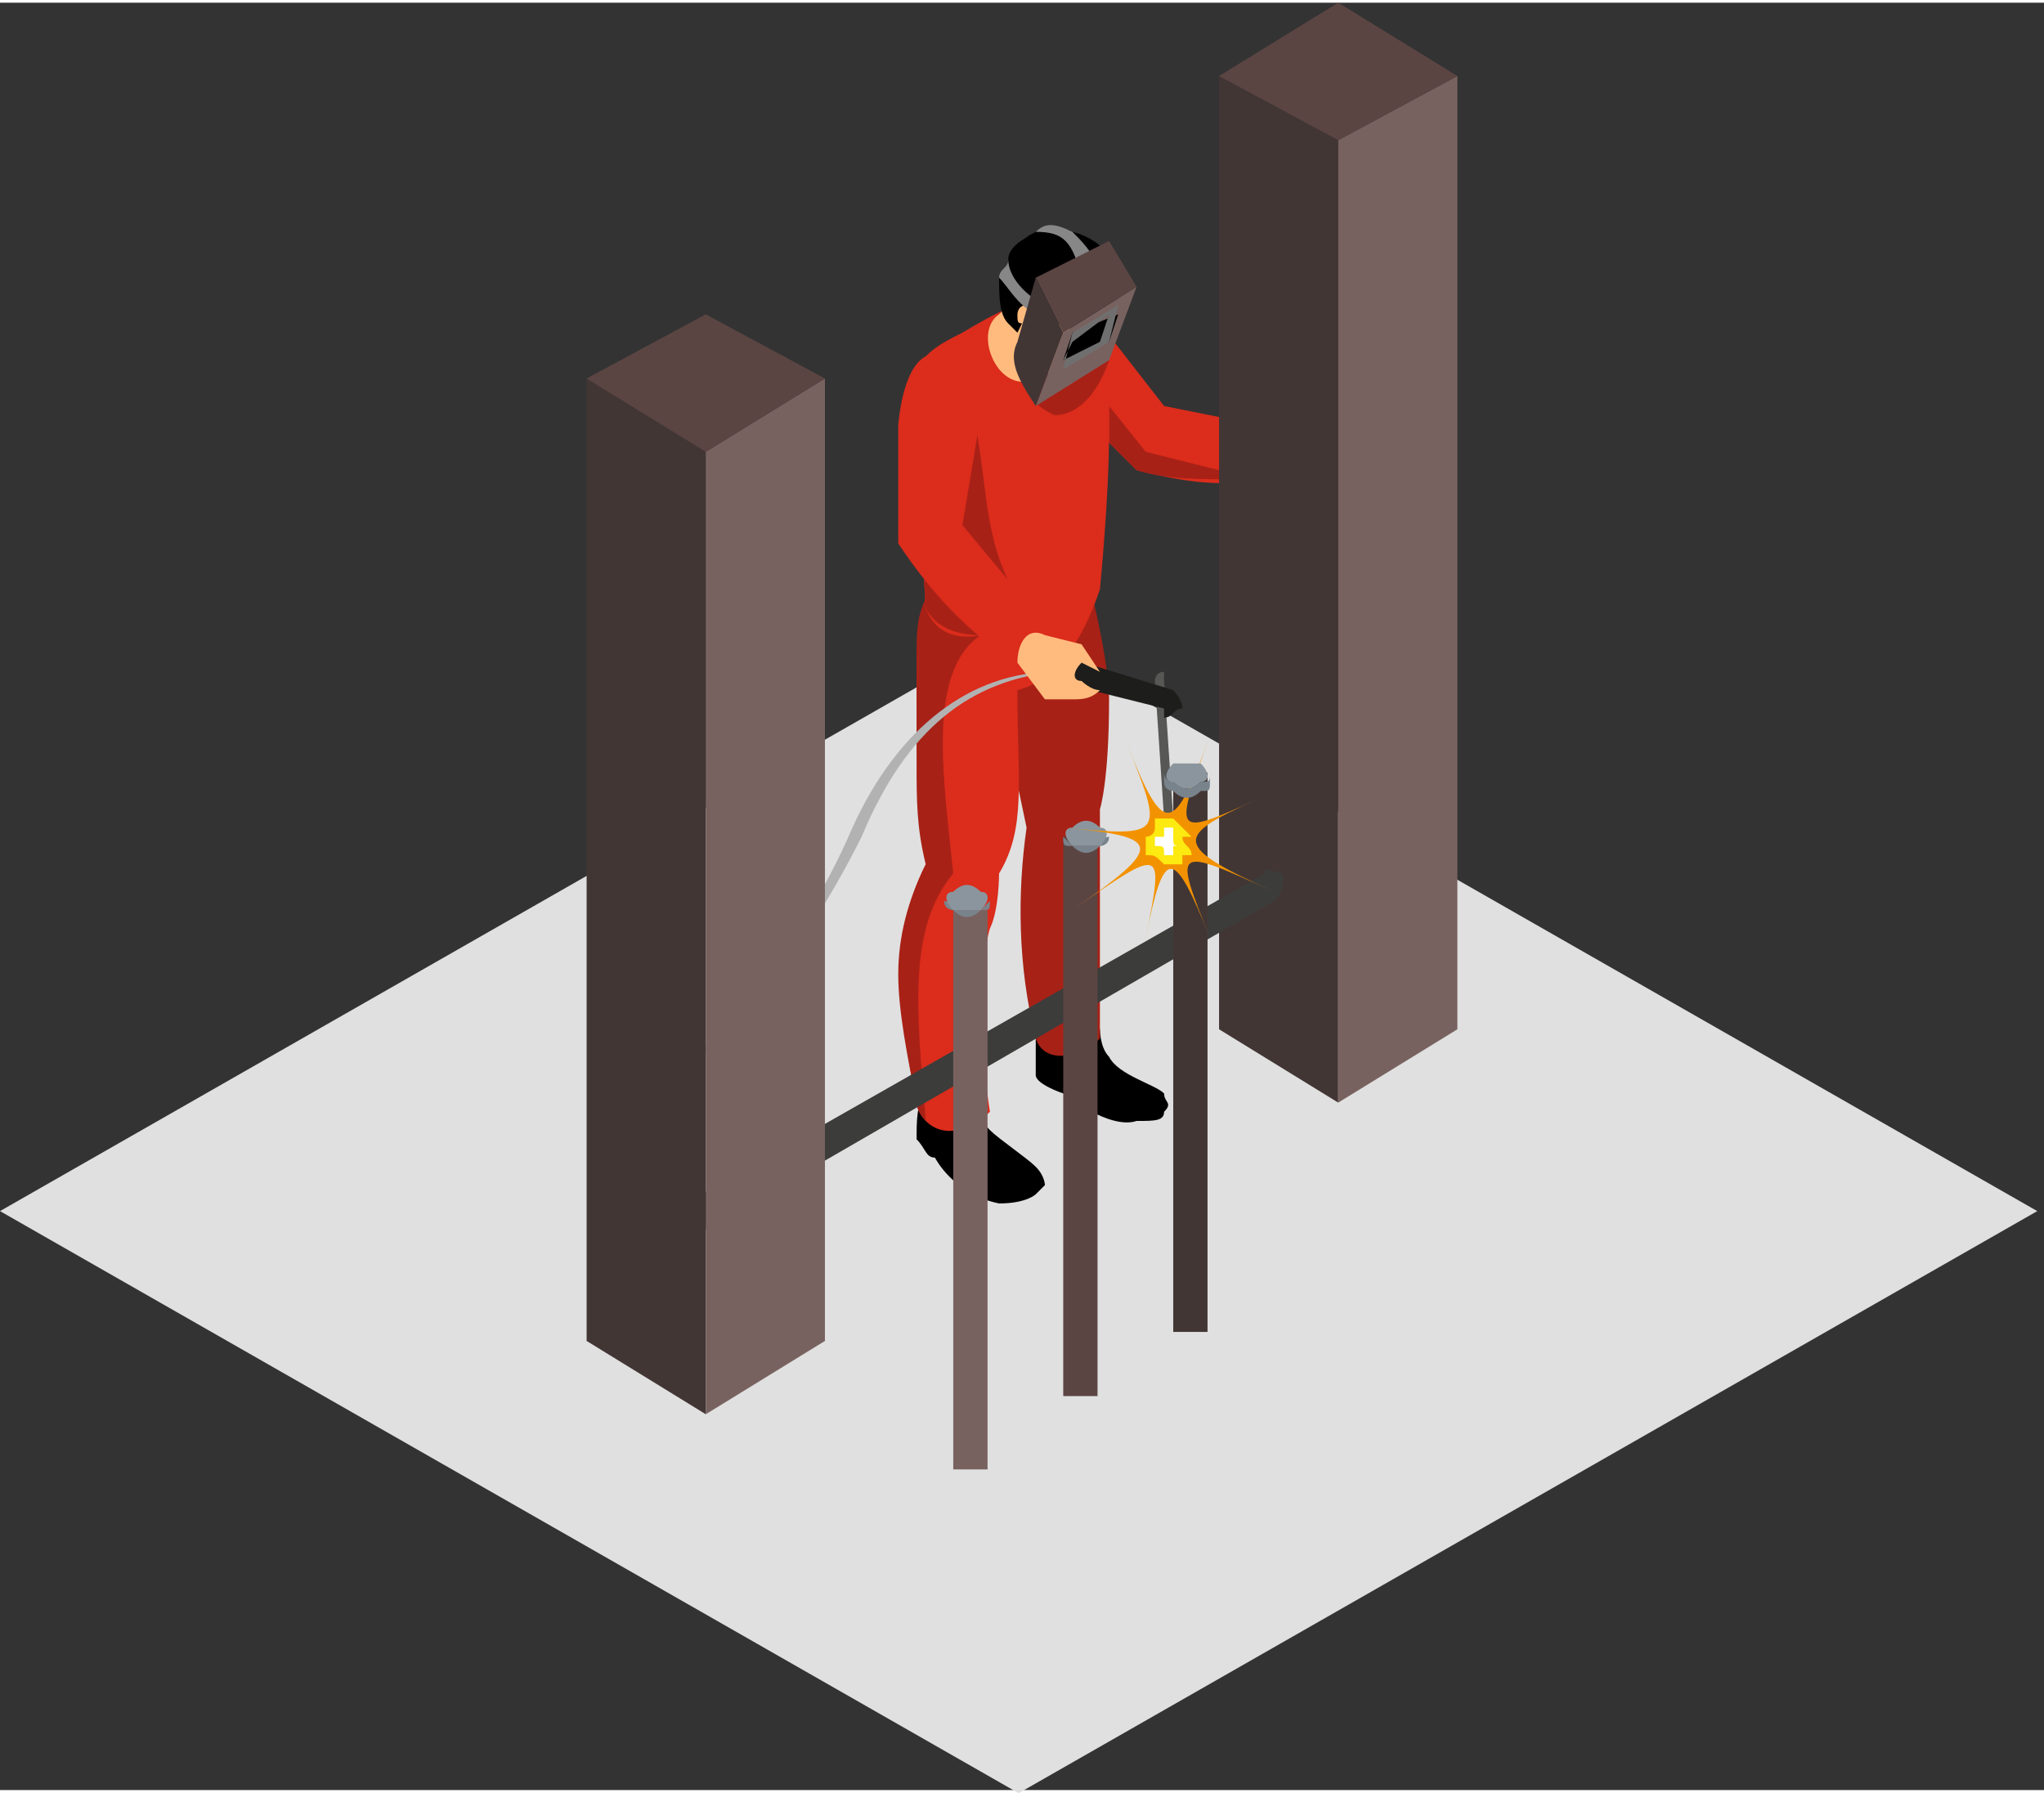 <?xml version="1.0" encoding="UTF-8"?>
<!DOCTYPE svg PUBLIC "-//W3C//DTD SVG 1.1//EN" "http://www.w3.org/Graphics/SVG/1.1/DTD/svg11.dtd">
<!-- Creator: CorelDRAW X8 -->
<svg xmlns="http://www.w3.org/2000/svg" xml:space="preserve" width="19.135mm" height="16.783mm" version="1.1" style="shape-rendering:geometricPrecision; text-rendering:geometricPrecision; image-rendering:optimizeQuality; fill-rule:evenodd; clip-rule:evenodd"
viewBox="0 0 223 195"
 xmlns:xlink="http://www.w3.org/1999/xlink">
 <rect x="0" y="0" width="223" height="195" fill="#333333" stroke="none"/>
 <defs>
  <style type="text/css">
   <![CDATA[
    .fil17 {fill:#786260}
    .fil18 {fill:#5B4543}
    .fil19 {fill:#423635}
    .fil0 {fill:#E0E0E0}
    .fil9 {fill:#786260;fill-rule:nonzero}
    .fil11 {fill:#5B4543;fill-rule:nonzero}
    .fil12 {fill:#423635;fill-rule:nonzero}
    .fil3 {fill:black;fill-rule:nonzero}
    .fil16 {fill:#1D1D1B;fill-rule:nonzero}
    .fil4 {fill:#264566;fill-rule:nonzero}
    .fil6 {fill:#315477;fill-rule:nonzero}
    .fil13 {fill:#3C3C3B;fill-rule:nonzero}
    .fil15 {fill:#575756;fill-rule:nonzero}
    .fil10 {fill:#706F6F;fill-rule:nonzero}
    .fil20 {fill:#79838B;fill-rule:nonzero}
    .fil8 {fill:#878787;fill-rule:nonzero}
    .fil21 {fill:#8B959D;fill-rule:nonzero}
    .fil2 {fill:#A82116;fill-rule:nonzero}
    .fil14 {fill:#B2B2B2;fill-rule:nonzero}
    .fil7 {fill:#C5996C;fill-rule:nonzero}
    .fil1 {fill:#DB2C1C;fill-rule:nonzero}
    .fil22 {fill:#F39200;fill-rule:nonzero}
    .fil23 {fill:#FCEA10;fill-rule:nonzero}
    .fil5 {fill:#FFBB7D;fill-rule:nonzero}
    .fil24 {fill:white;fill-rule:nonzero}
   ]]>
  </style>
 </defs>
 <g id="Capa_x0020_1">
  <rect class="fil0" transform="matrix(0.882 -0.504 0.882 0.504 -0 131.836)" width="126" height="126"/>
  <path class="fil1" d="M143 52c-2,0 -4,0 -6,0 -4,1 -9,0 -13,-1l-5 -5 -5 -5c-6,-8 -2,-11 6,-6l7 9 15 3 1 5z"/>
  <path class="fil2" d="M135 52c-4,0 -8,0 -11,-1l-3 -3c0,-1 0,-1 0,-1 0,0 0,-2 0,-3l4 5 12 3c-1,0 -1,0 -2,0z"/>
  <path class="fil3" d="M113 113c0,0 0,3 0,4 0,1 3,2 3,2 0,0 5,4 8,3 2,0 3,0 3,-1 1,-1 0,-1 0,-2 -1,-1 -5,-2 -6,-4 -1,-1 -1,-3 -1,-3l-1 -3 -6 0 1 3 -1 1z"/>
  <path class="fil2" d="M108 71l4 19c-1,7 -1,15 1,23 1,3 5,2 7,0 0,-6 0,-13 0,-20l0 -5c0,0 1,-3 1,-12 0,-5 -3,-16 -3,-16l-10 11z"/>
  <path class="fil3" d="M101 119c-1,1 -1,3 -1,5 1,1 1,2 2,2 0,0 2,4 7,5 3,0 4,-1 4,-1 1,-1 1,-1 1,-1 0,0 0,-1 -1,-2 -1,-1 -4,-3 -5,-4 -1,-1 -1,-2 -1,-2l0 -4 -7 0 1 2z"/>
  <path class="fil1" d="M111 75c0,10 1,15 -2,20 0,0 0,4 -1,6 -1,3 -1,14 0,20 -2,2 -5,3 -7,1 0,0 -1,-1 -1,-2 -2,-10 -3,-18 1,-26 -1,-6 -1,-13 -1,-20 0,-4 0,-8 2,-11 0,0 0,-1 1,-2l17 3c-2,6 -5,10 -9,11z"/>
  <path class="fil2" d="M101 122c0,0 -1,-1 -1,-2 0,0 0,0 0,0 -1,-5 -2,-10 -2,-14 0,-4 1,-8 3,-12l0 0c-1,-4 -1,-7 -1,-11 0,-3 0,-6 0,-9l0 0c0,-1 0,-2 0,-3 0,-2 0,-4 1,-6l0 1c0,0 1,3 6,3 0,0 0,0 0,0 -6,4 -4,16 -3,26 -5,6 -4,15 -3,27z"/>
  <path class="fil1" d="M121 43c0,1 0,4 0,4 0,7 -1,17 -1,17 -6,4 -10,5 -13,5 -5,1 -6,-3 -6,-3l-1 -16 0 0 0 -10c1,-2 3,-3 5,-4 5,-3 9,-5 14,-3 0,0 1,3 2,7 0,1 0,2 0,3z"/>
  <path class="fil2" d="M106 66c-1,-1 -1,-3 -2,-5 1,-6 2,-17 2,-17 2,9 1,14 5,21 0,0 -3,1 -5,1z"/>
  <path class="fil2" d="M107 69c-5,0 -6,-3 -6,-3l-1 -16 0 0 5 -4c-1,6 -1,11 -1,15 0,3 0,5 0,5 0,0 0,0 0,0 0,0 1,0 2,0 0,1 1,2 1,3 0,0 0,0 0,0z"/>
  <path class="fil4" d="M104 66c0,0 0,0 0,0 0,0 0,-2 0,-5 1,2 1,4 2,5 -1,0 -2,0 -2,0z"/>
  <path class="fil5" d="M111 32c0,0 -2,2 -2,2 -3,2 0,9 4,7l4 -2 -6 -7z"/>
  <path class="fil6" d="M121 39c-1,0 -1,0 -1,-1l1 0c0,1 0,1 0,1z"/>
  <path class="fil2" d="M115 45c-2,-1 -3,-2 -3,-4 0,1 0,1 0,1 0,0 1,-1 1,-1l4 -2 -2 -3 5 2c0,1 0,1 1,1 -1,3 -3,6 -6,6z"/>
  <path class="fil7" d="M112 42c0,0 0,0 0,-1 -1,-2 -1,-5 -1,-6l4 1 2 3 -4 2c0,0 -1,1 -1,1z"/>
  <path class="fil5" d="M115 25c-3,0 -5,1 -5,5 0,4 0,6 2,8 1,2 3,3 4,3 3,0 6,-5 6,-9 0,-4 -3,-6 -7,-7z"/>
  <path class="fil3" d="M121 35c0,2 -5,1 -7,-1l0 1 -2 -1 -1 2 -1 -1c-1,-1 -1,-3 -1,-5 0,-1 1,-1 1,-2 0,-1 1,-2 3,-3 0,0 0,0 0,0 1,-1 2,-1 4,0 4,1 7,5 4,10z"/>
  <path class="fil5" d="M112 35c-1,0 -1,0 -1,-1 0,0 0,-1 1,-1 0,0 0,0 1,0 0,0 0,0 0,1 0,0 0,0 0,1 0,0 0,0 0,0 0,1 0,1 -1,1 0,0 0,0 0,0 0,0 0,0 0,-1z"/>
  <path class="fil1" d="M98 46l0 13c4,6 8,10 14,14l3 -4 -10 -12 2 -12c-3,-9 -8,-9 -9,1z"/>
  <path class="fil8" d="M114 33l-1 1c-2,-1 -3,-3 -4,-4 0,-1 1,-1 1,-2 0,2 2,4 4,5z"/>
  <path class="fil8" d="M120 29l-2 1c-1,-4 -2,-5 -5,-5 1,-1 2,-1 4,0 1,1 2,2 3,4z"/>
  <polygon class="fil9" points="116,36 124,31 121,39 113,44 "/>
  <polygon class="fil3" points="117,36 122,34 121,37 116,39 "/>
  <path class="fil10" d="M117 37l-1 2 4 -2 1 -3 -4 3zm-1 3l1 -4 5 -3 -1 4 -5 3z"/>
  <polygon class="fil11" points="113,30 121,26 124,31 116,36 "/>
  <path class="fil12" d="M113 30l3 6 -3 8c-2,-3 -3,-5 -2,-7l2 -7z"/>
  <polygon class="fil12" points="133,8 133,112 146,120 146,15 "/>
  <polygon class="fil9" points="146,15 146,120 159,112 159,103 159,8 "/>
  <polygon class="fil11" points="133,8 146,15 159,8 146,0 "/>
  <path class="fil13" d="M74 135c-1,0 -1,0 -2,-1 0,0 0,-1 1,-2l65 -37c0,-1 1,0 2,0 0,1 0,2 -1,3l-64 37c-1,0 -1,0 -1,0z"/>
  <path class="fil14" d="M70 119c-1,0 -1,0 -1,0 0,0 0,0 0,0 7,-2 18,-15 24,-29 5,-11 13,-17 22,-17 0,0 0,0 0,0 0,0 0,0 0,0 -9,1 -16,6 -21,18 -7,14 -17,26 -24,28l0 0z"/>
  <path class="fil15" d="M127 89c0,0 0,0 0,0l-1 -15c0,0 0,-1 1,-1 0,0 0,1 0,1l1 15c0,0 0,0 -1,0l0 0z"/>
  <path class="fil16" d="M127 78c0,0 0,0 0,-1l-12 -3c-1,0 -1,-1 -1,-2 0,0 1,-1 1,-1l13 4c0,0 1,1 1,2 -1,0 -1,1 -2,1z"/>
  <polygon class="fil13" points="141,71 141,72 "/>
  <path class="fil5" d="M111 72c0,-2 1,-4 3,-3l4 1 2 3 -2 -1c-1,1 -1,2 0,2 0,0 1,1 2,1 -1,1 -2,1 -3,1l-3 0 -3 -4z"/>
  <polygon class="fil12" points="64,41 64,146 77,154 77,49 "/>
  <polygon class="fil9" points="77,49 77,154 90,146 90,41 "/>
  <polygon class="fil11" points="64,41 77,49 90,41 77,34 "/>
  <rect class="fil17" x="104" y="99" width="3.741" height="61.018"/>
  <rect class="fil18" x="116" y="91" width="3.741" height="61.018"/>
  <rect class="fil19" x="128" y="84" width="3.741" height="61.018"/>
  <path class="fil20" d="M116 91l0 0c0,1 0,1 1,1 1,1 2,1 3,0 0,0 1,0 1,-1l0 0c0,0 -1,0 -1,1 -1,0 -3,0 -3,0 -1,-1 -1,-1 -1,-1z"/>
  <path class="fil21" d="M117 90c-1,0 -1,1 0,2 0,0 2,0 3,0 1,-1 1,-2 0,-2 -1,-1 -2,-1 -3,0z"/>
  <path class="fil20" d="M103 98l0 0c0,1 1,1 1,1 1,1 2,1 3,0 1,0 1,0 1,-1l0 0c0,0 0,0 -1,1 -1,0 -2,0 -3,0 0,-1 -1,-1 -1,-1z"/>
  <path class="fil21" d="M104 97c-1,0 -1,1 0,2 1,0 2,0 3,0 1,-1 1,-2 0,-2 -1,-1 -2,-1 -3,0z"/>
  <path class="fil22" d="M125 102c2,-10 2,-10 -8,-3 10,-7 10,-8 -1,-9 11,1 11,1 7,-9 4,10 5,10 9,-1 -4,11 -4,11 5,7 -9,4 -9,5 2,10 -11,-5 -11,-5 -7,5 -4,-10 -5,-10 -7,0z"/>
  <path class="fil23" d="M129 94c-1,0 -1,0 -1,0 -1,0 -1,0 -1,0 0,0 0,0 0,0 -1,-1 -1,-1 -2,-1l0 0c0,0 0,-1 0,-1 0,0 0,-1 0,-1 0,0 1,0 1,-1 0,0 0,-1 0,-1 1,0 1,0 1,0 1,0 1,0 1,0 0,0 1,1 1,1 0,0 0,0 1,1 0,0 -1,0 -1,0 0,1 1,1 1,2 -1,0 -1,0 -1,0 0,1 0,1 0,1z"/>
  <path class="fil24" d="M128 93c0,0 0,0 -1,0 0,0 0,0 0,0l0 0c0,-1 0,-1 -1,-1l0 0c0,0 0,0 0,0 0,0 0,-1 0,-1 0,0 0,0 1,0 0,0 0,-1 0,-1 0,0 0,0 0,0 1,0 1,0 1,0 0,0 0,0 0,1 0,0 0,0 1,0 -1,0 -1,0 -1,0 0,1 0,1 1,1 -1,0 -1,0 -1,0 0,1 0,1 0,1z"/>
  <path class="fil20" d="M127 84l0 1c0,1 1,1 1,1 1,1 2,1 3,0 1,0 1,0 1,-1l0 -1c0,1 0,1 -1,1 -1,1 -2,1 -3,0 0,0 -1,0 -1,-1z"/>
  <path class="fil21" d="M128 83c-1,1 -1,2 0,2 1,1 2,1 3,0 1,0 1,-1 0,-2 -1,0 -2,0 -3,0z"/>
 </g>
</svg>
